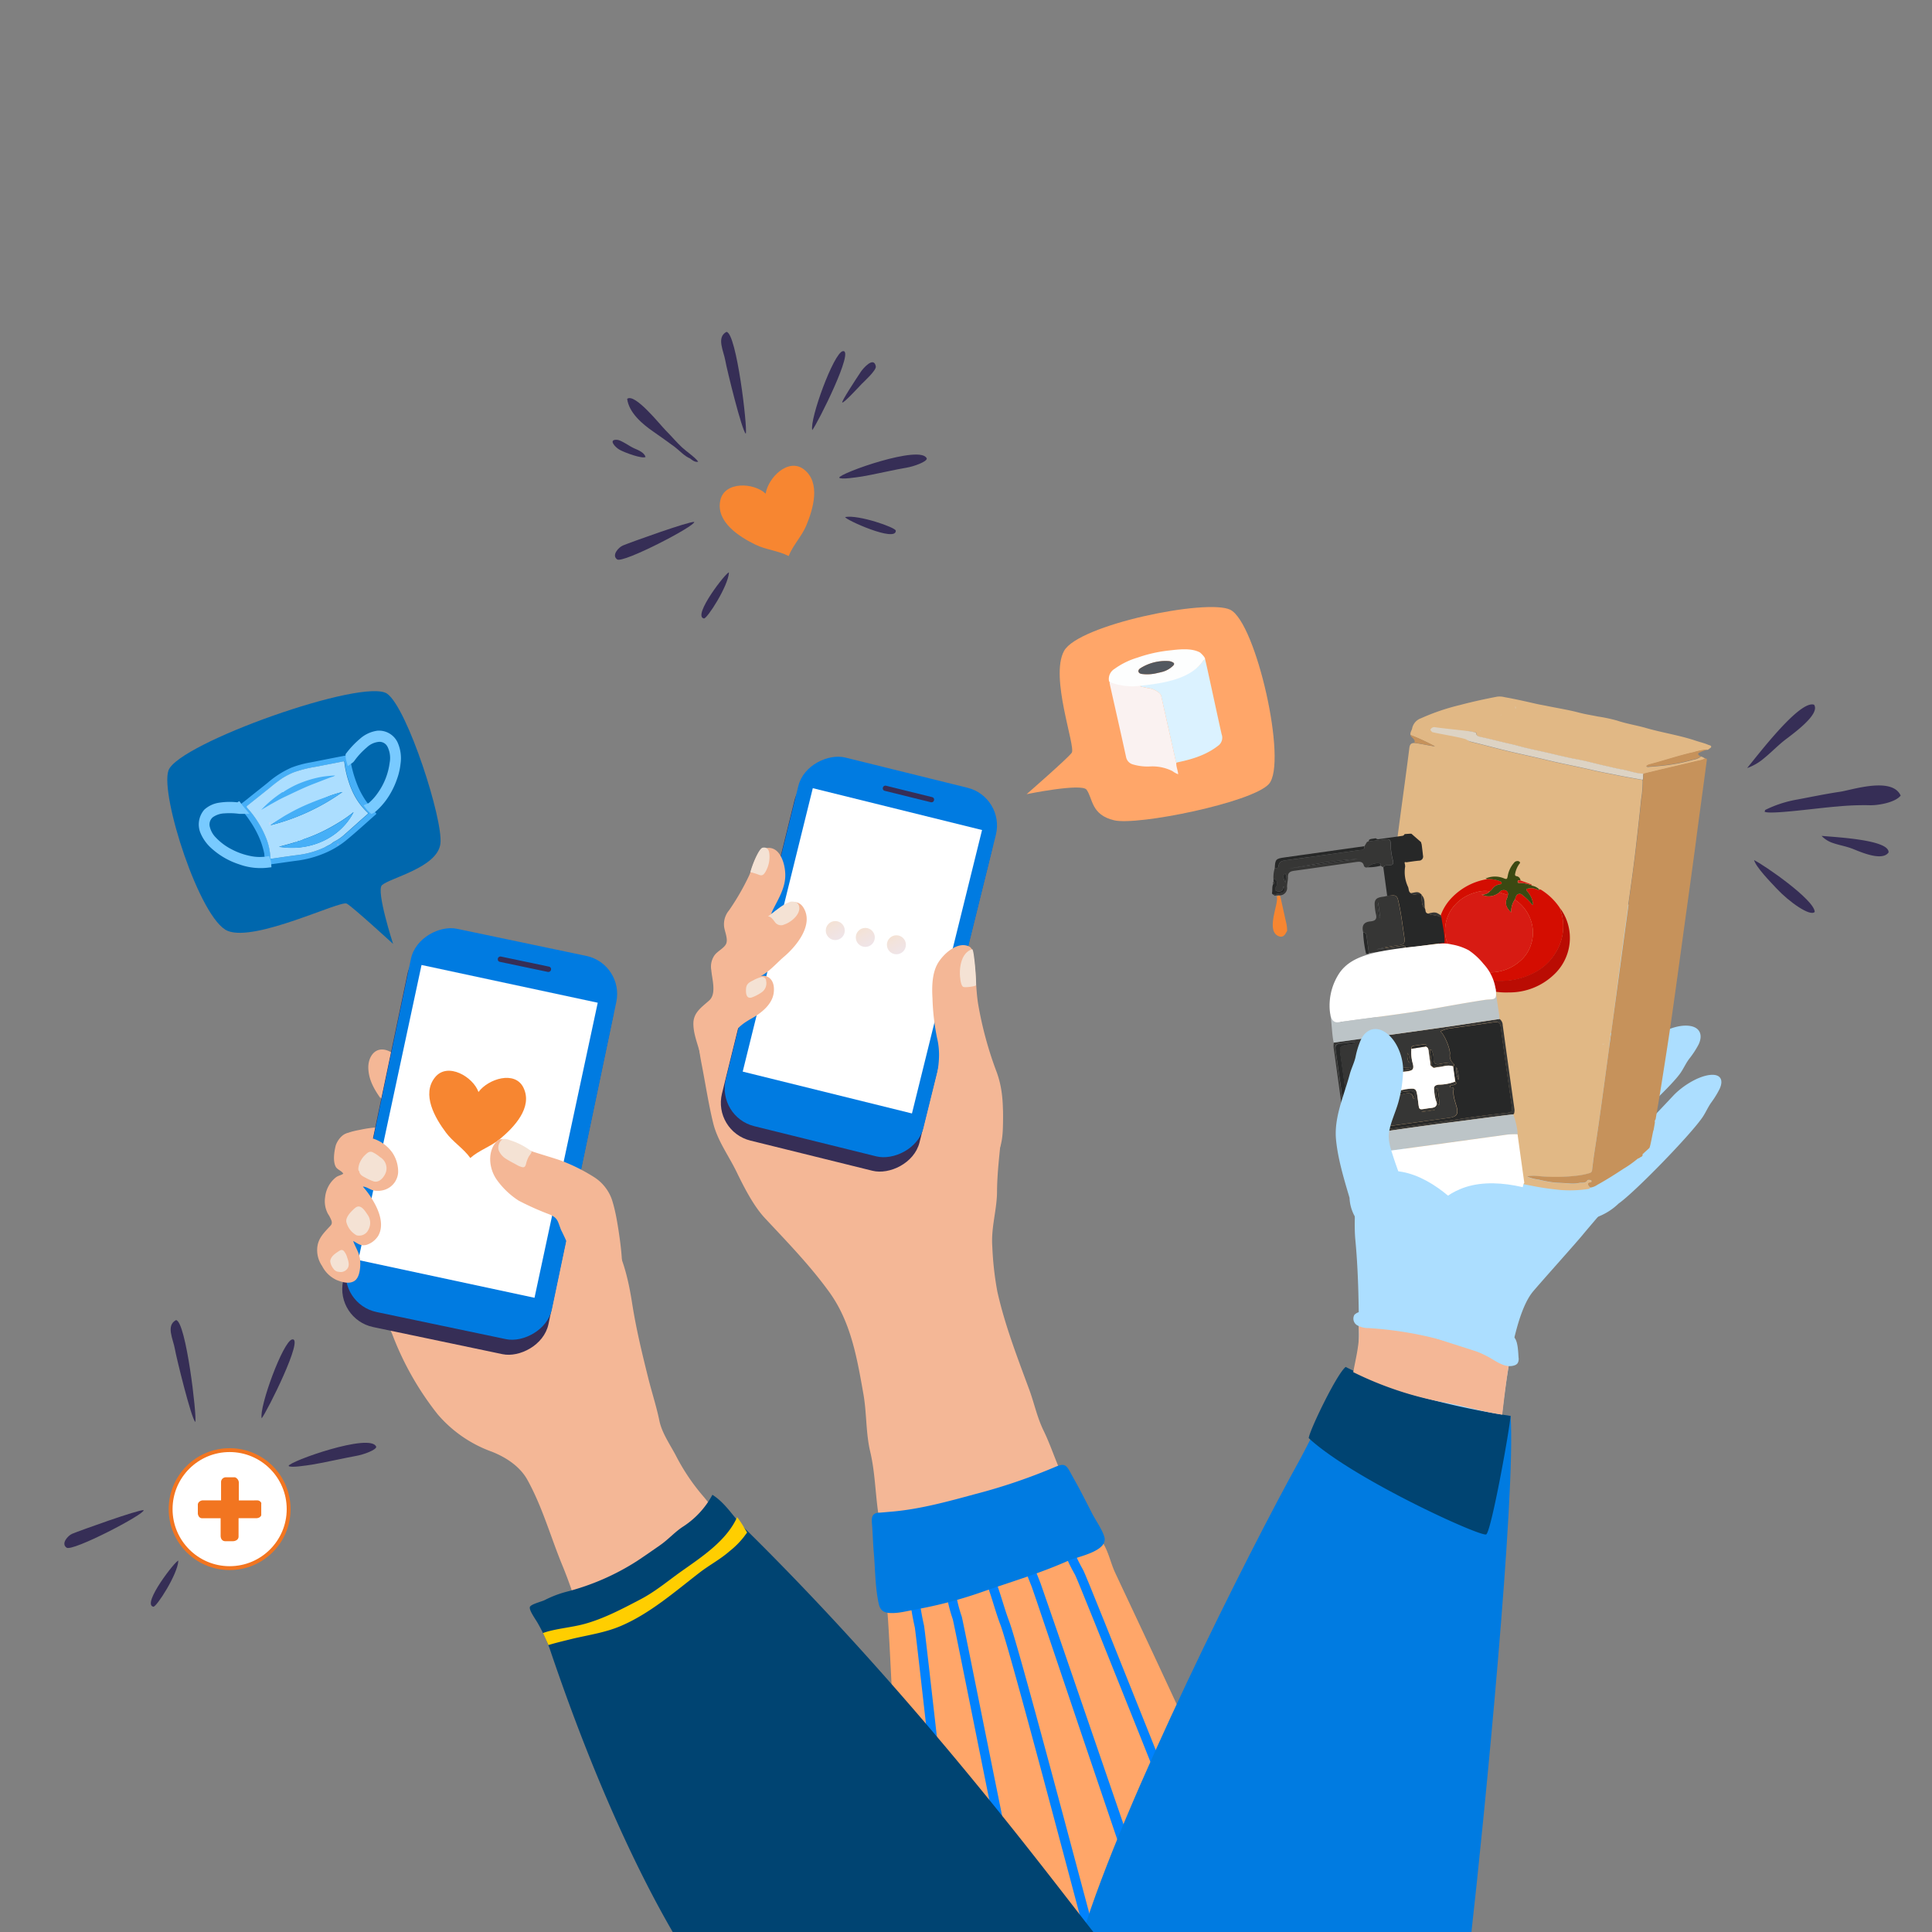 <svg id="Layer_1" data-name="Layer 1" xmlns="http://www.w3.org/2000/svg" xmlns:xlink="http://www.w3.org/1999/xlink" viewBox="0 0 500 500"><rect x="0" y="0" width="500" height="500" fill="#808080" stroke="none"/><defs><clipPath id="clip-path"><rect id="SVGID" x="10.52" y="18.98" width="481.71" height="481.71" fill="none"/></clipPath><linearGradient id="_ÂÁ_Ï_ÌÌ_È_ËÂÌÚ_62" x1="214.94" y1="238.7" x2="217.4" y2="242.96" gradientUnits="userSpaceOnUse"><stop offset="0" stop-color="#f4e2d4"/><stop offset="0.38" stop-color="#f2e3dd"/><stop offset="1" stop-color="#efe4e8"/></linearGradient><linearGradient id="_ÂÁ_Ï_ÌÌ_È_ËÂÌÚ_62-2" x1="222.72" y1="240.48" x2="225.17" y2="244.73" xlink:href="#_ÂÁ_Ï_ÌÌ_È_ËÂÌÚ_62"/><linearGradient id="_ÂÁ_Ï_ÌÌ_È_ËÂÌÚ_62-3" x1="230.76" y1="242.39" x2="233.22" y2="246.64" xlink:href="#_ÂÁ_Ï_ÌÌ_È_ËÂÌÚ_62"/></defs><g clip-path="url(#clip-path)"><path d="M182.16,262.44c-2.47,4.18-1.15,9.92-.3,14.42s1.63,9.43,2.72,13.83c1.13,4.58,4,8.37,6.07,12.65,1.87,3.85,4.36,8.76,7.31,11.91,5.71,6.12,11.67,12.24,16.65,19.13,5.61,7.76,7.18,17,8.84,26.4.87,4.94.61,10.1,1.76,14.91,1.19,5,1.3,10.15,2,15.36.74,5.45,2.44,10.55,2.94,16.26.17,2-.11,7.67,1.59,8.83,1.42,1,6.92-.37,8.59-.51,5-.43,10.49-.3,15.23-1.93a114.5,114.5,0,0,0,12.28-5.42c4.06-1.95,7.85-3.21,11.79-5.54,2.95-1.74,5.27-1.48,3.62-5-2.67-5.62-6.2-11.17-8.81-17-1.51-3.42-2.67-7-4.33-10.43-1.76-3.6-2.4-7.06-3.77-10.76-3.09-8.37-6.25-16.52-8.22-25.25a81.64,81.64,0,0,1-1.31-11.63c-.37-5,1.19-9.46,1.22-14.27s.65-9.69,1.11-14.6c.27-2.82.91-6.74-.5-9.41-2.43-4.61-7.61-8.29-11.41-11.76-10.73-9.8-23.8-13.89-38.23-13.16-6.47.32-12.94,1.17-19.41,1.44A14.71,14.71,0,0,0,182.16,262.44Z" fill="#f4b796"/><rect x="172.66" y="225.06" width="98.27" height="52.66" rx="10.05" transform="translate(-75.49 406.35) rotate(-76.11)" fill="#362e56"/><rect x="173.65" y="221.33" width="98.27" height="52.66" rx="10.05" transform="translate(-71.11 404.48) rotate(-76.11)" fill="#007be1"/><rect x="200.62" y="208.29" width="45.12" height="75.56" transform="translate(65.6 -46.38) rotate(13.89)" fill="#fff"/><rect x="234.42" y="198.67" width="1.36" height="13.63" rx="0.62" transform="translate(-20.81 384.38) rotate(-76.11)" fill="#362e56"/><path d="M257.83,277.17A95.28,95.28,0,0,1,253.17,260c-.73-4.28-.46-8.82-1.39-13-.14-.64,0-1.82-1.38-2.21-2.88-1-6.35,2.19-7.72,4.56-1.49,2.58-1.53,6.18-1.35,9.08a59.1,59.1,0,0,0,1.17,10.16c.86,3.58.53,6.51-.07,10.06-.83,4.78-2.17,10.41-.84,15.27,1.68,6.13,9.77,11.73,15.09,6.64,2.59-2.47,2.85-6.47,2.89-9.75C259.62,286,259.58,281.79,257.83,277.17Z" fill="#f4b796"/><path d="M183.7,280.36c-.21-2.63-1.89-5.05-2.49-7.58s-1.81-5.22-1.76-8,2.16-4.13,4.09-5.86.76-5.39.54-7.85a5.17,5.17,0,0,1,.85-3.87c.84-1.14,2.67-1.9,3.06-3.13s-.43-3-.59-4.23a5.61,5.61,0,0,1,1.28-4.25,63,63,0,0,0,5.19-9c1-2.26,1.78-6.9,4.77-7.15,3.39-.28,4.62,4.42,4.59,7.1,0,3.13-1.65,5.87-3,8.52a13.6,13.6,0,0,0-.69,1.57c2-1.48,6.25-5.14,8.37-1.77,2.8,4.44-1.84,10.06-5,12.73-1.79,1.52-4,4.09-6.16,5.09A2.47,2.47,0,0,1,199,253c1.47,1.05,1.35,3.12,1.23,4-.42,3-3.24,5.19-5.7,6.57-3.17,1.78-4.9,3.38-5.87,7s-1.78,7.69-4.57,10.27C183.94,280.37,183.88,279.91,183.7,280.36Z" fill="#f4b796"/><path d="M199.11,221c-.09-1-.5-1.88-1.82-1.6-1.11.47-2.88,5.24-3.08,6.31a15.93,15.93,0,0,1,2,.61c.92.4,1.32.23,1.86-.64A7.63,7.63,0,0,0,199.11,221Z" fill="#f4e2d4"/><path d="M204.59,233.35a11.58,11.58,0,0,0-3.19,1.82c-.9.64-1.74,1.39-2.65,2,.83,0,1.31.86,1.8,1.45a1.91,1.91,0,0,0,2.44.63c1.69-.55,4-2.44,3.87-4.35C206.74,233.35,205.42,233.28,204.59,233.35Z" fill="#f4e2d4"/><path d="M194.91,253.73c-1.09.52-1.76.94-1.84,2.18-.06,1,0,2.69,1.49,2.23a11,11,0,0,0,2.71-1.44,2.85,2.85,0,0,0,1-2.85,1,1,0,0,0-1.16-1A8,8,0,0,0,194.91,253.73Z" fill="#f4e2d4"/><path d="M251.58,245.67c-3,.92-3.49,5.27-3,8.11.09.46.25,1.37.69,1.62s3.3-.13,3.33-.43C252.73,254.15,252.11,245.42,251.58,245.67Z" fill="#f4e2d4"/><path d="M228.06,413.32l1.4,2c.86,4.41,2.91,65.85,5.42,85.35h96c-12.62-31.45-41.48-91.75-42.54-94.24s-1.64-5.45-3.38-7.84c-1.12-1.54-1.83-1.18-3.47-.3a52.41,52.41,0,0,1-11.8,4.42c-2.3.6-4.65.75-7,1.28-2.65.62-5.25,1.51-7.9,2.18-5.88,1.49-11.75,3.14-17.71,4.33-3.45.68-6.21,1.1-9.32,2.68C227.7,413.47,227.9,413.26,228.06,413.32Z" fill="#ffa669"/><path d="M236.75,421.15c.29,1.39,6.88,61,9.13,79.54h2.49c-2.28-18.59-8.94-78.62-9.23-80a71,71,0,0,1-1.33-7.89l0-.2-2.43.21,0,.21A72.34,72.34,0,0,0,236.75,421.15Z" fill="#0082fe"/><path d="M263.18,500.69h2.54c-4.14-19.05-16.42-81-16.81-82.3A35.9,35.9,0,0,1,247,409l-2.44,0a37.75,37.75,0,0,0,2,10C247,420.42,259.1,481.76,263.18,500.69Z" fill="#0082fe"/><path d="M257.18,415.34c.53,1.69,1.07,3.44,1.72,5.13,2.37,6.27,17.14,62.44,21.9,80.22h2.59c-4.82-17.91-19.82-74.76-22.21-81.08-.62-1.63-1.15-3.34-1.67-5-.4-1.28-.81-2.6-1.26-3.9a9.78,9.78,0,0,1-.75-4.93l-.66-.14-1.84.5a13.35,13.35,0,0,0,.95,5.38C256.39,412.78,256.79,414.08,257.18,415.34Z" fill="#0082fe"/><path d="M265.89,407.83c.38.94.75,1.88,1.12,2.82.7,1.78,24.31,72.39,30.62,90h2.95c-6.92-20-30.64-89.25-31.3-90.94-.38-.94-.75-1.88-1.12-2.82-.28-.7-.6-1.38-.91-2s-.49-1-.71-1.56c-.82.13-1.65.26-2.47.41.3.76.64,1.49,1,2.2S265.64,407.21,265.89,407.83Z" fill="#0082fe"/><path d="M277.46,406.18l.79,1.44c1.07,2,29.52,73.63,37.33,93.07h2.61c-7.06-17.52-36.69-92.19-37.8-94.24l-.78-1.43c-.41-.76-.8-1.58-1.2-2.45s-.72-1.54-1.11-2.3c-.77.31-1.54.59-2.31.86.42.8.82,1.64,1.21,2.47S277,405.36,277.46,406.18Z" fill="#0082fe"/><path d="M285.77,397.63c-.63-2-2.27-4.22-3.25-6.18s-2-3.87-3-5.82c-.82-1.55-1.66-3-2.49-4.53-1.1-2-1.56-2.49-3.94-1.46a148.44,148.44,0,0,1-20.86,7.07c-6.71,1.83-13.79,3.76-20.7,4.43-.8.08-3.79.33-3.79.33-2.56,0-2.14,1.78-2,3.84s.2,4.23.39,6.39c.35,4,.35,8.17,1.05,12.15.35,2,.62,3.39,2.91,3.58s4.74-.52,6.88-.9a111.46,111.46,0,0,0,17.09-4.5c7.6-2.66,15.1-4.85,22.46-8.14C278.91,402.83,287,401.46,285.77,397.63Z" fill="#007be1"/><path d="M265.69,205.53s10.81-9.43,11.68-10.72c1.08-1.58-5.72-19.54-2-26.34s36.94-13.58,43-10.68c6.7,3.23,14.94,39.73,10,45.13-4.38,4.8-33.94,10.79-40,9.38s-5.52-5.7-7.18-7.94C279.84,202.63,265.69,205.53,265.69,205.53Z" fill="#ffa669"/><path d="M420,306.37a5.82,5.82,0,0,1-4.06-7.15c1.09-3.26,2.35-6.46,3.74-9.6A56,56,0,0,1,428.94,275a36.58,36.58,0,0,1,4.08-3.89,3.89,3.89,0,0,0-.35-1.45c-1-2.2-2.41-3.32-2.86-5.21-.26-1.07.3-2.33.22-3.42a12.94,12.94,0,0,0-1-4.7c-.88-2.2-1.82-3.94-4-4.31s-2.55,1-2.81-1c-.29-2.24,1.69-13.45.54-15.43-2.7-4.67-7.83-.54-9.26,3-2.62,6.56-4.44,14-6.24,20.94-3.38,13-13.09,22.43-23.92,29.81-1.88,1.29-7,5.17-9.28,2.94-1.55-1.51-1.12-5.09-1-7,.35-4.89,1.9-12.07.45-16.53-3.65,1.67-7.18,2.2-10.66,4.39-3,1.88-5.28,3.77-6.77,6.95-2.68,5.72-5.88,13.08-6.2,19.64-.16,3.27.67,6.32.78,9.55.13,3.83-.26,7.78.11,11.66.77,8.14.87,16.16.93,24.32.05,6.92-1.81,14.09-3.76,20.73-1.43,4.88-4.94,8.21-.53,12.16,4.26,3.83,10.67,5.57,16.14,7.08a96,96,0,0,0,14.89,3.08c1.8.18,4.94,1,6.42-.06s1.83-4.21,2.08-5.8c1.27-8.3,2.79-39.63,9.74-48.13,2-2.4,10.85-12.25,12.79-14.59,3.71-4.47,7.58-8.81,11.35-13.22A8.17,8.17,0,0,1,420,306.37Z" fill="#acdeff"/><path d="M344.79,365.29h.43l.43-.4C345.28,365,345.14,365.26,344.79,365.29Z" fill="#362e56"/><path d="M344.79,365.29h0Z" fill="#362e56"/><path d="M380.73,500.69c3.37-29.63,11.65-114.15,10.2-134.25-1.74-.32-17.63-.53-23.45-2.32-8.07-2.49-13.34-4.56-19.51-9.07,0,0-9.94,19.77-11.56,22.68-13.48,24.28-45.8,88.72-56.32,123Z" fill="#007be1"/><path d="M385.48,373.1c-.68-1.63-4.53-2.54-5.83-1.88a5.28,5.28,0,0,0-2.58,4.61c.08,3.41,4.92,5.71,7.44,3.1C385.91,377.49,386.64,375.85,385.48,373.1Z" fill="#0082fe"/><path d="M382.7,375.3a8.69,8.69,0,0,0-1.49-2,.81.81,0,0,0-1,.42c0,.28.42.48.57.72A19.35,19.35,0,0,1,382,376.6c.13.25,0,.67.32.83a.52.52,0,0,0,.78-.29A3.2,3.2,0,0,0,382.7,375.3Z" fill="#362e56"/><path d="M390.93,366.44a205.62,205.62,0,0,1-27.48-6.15c-2.7-1-12.91-5.27-15.18-6.53-2.3,1.72-9.44,16.58-9.57,18.42,11.15,10.41,44.25,25.52,45.91,24.93C385.87,396.66,390.67,370.15,390.93,366.44Z" fill="#004472"/><path d="M188.57,397.15a50.93,50.93,0,0,0-6.72-10.09,53.65,53.65,0,0,1-6.94-10.37c-1.5-2.84-3.62-5.87-4.26-9-.74-3.61-1.94-7.29-2.85-10.91-1.63-6.52-3.18-12.9-4.24-19.71-.95-6-2.42-12.52-6-17.86-1.68-2.48-3.07-5.14-4.72-7.59s-2.82-5.33-4.36-7.8c-.09-1-.13-.61-.23-.19-3.3-.3-6.38,1.23-9.39,2.42-9.48,3.73-17.71,10.07-26.07,15.71-4.68,3.16-10.92,7.66-13.63,12.69a7.07,7.07,0,0,0-.27,5.68c.64,1.84,1.9,3.35,2.67,5.28A77.33,77.33,0,0,0,113.25,366a33.25,33.25,0,0,0,14.07,9.71c3.58,1.42,7.19,3.74,9.14,7.22,3.89,7,6,14.69,9,22,1.31,3.16,2.45,6.4,3.51,9.58.49,1.48.37,4.15,1.42,5.31,1.34,1.47,3.36.51,5,0a37.64,37.64,0,0,0,7.17-3.61c3.91-2.17,8.38-3.51,12.38-5.64C179.27,408.33,191.7,403.29,188.57,397.15Z" fill="#f4b796"/><path d="M142.24,426.62c13.74,40.72,26.49,64.2,32.26,74.07h109c-12.69-16.07-46.16-61.29-91-105.39-2.65-2.62-4.67-6.27-8.13-8.45a22.41,22.41,0,0,1-7.49,8.17c-2.16,1.37-3.85,3.34-6,4.84s-4,2.79-6,4.12a62.81,62.81,0,0,1-18.41,8,27.87,27.87,0,0,0-5.48,2.11c-.77.4-3.39,1-3.82,1.72s1.43,3.25,2,4.26A44.9,44.9,0,0,1,142.24,426.62Z" fill="#004472"/><path d="M107,278.53a19.6,19.6,0,0,0-3.2-3.49c-.93-1-1.86-2.39-3.11-3-3.51-1.57-5.47,1.44-5.37,4.41s1.45,5.37,3.19,7.83c0-.12,0-.23,0-.41,1.78,4.65,5.25,4.52,8.25,2.6C110,284.4,108.7,281.41,107,278.53Z" fill="#f4b796"/><path d="M98.48,284.33a.41.41,0,0,0,.11.17Z" fill="#f4b796"/><path d="M106.89,297.18c-.62-2.56-1.86-4.65-4.5-5.23a19.82,19.82,0,0,0-4.61-.2,30.19,30.19,0,0,0-4.48.62c-1.57.29-4,.8-4.6,1.67.12,3,.83,5,1.15,7.52a34.6,34.6,0,0,1-.12,6.9c-.22,3.29-.37,6.59-.75,9.85-.44,3.7-2,10.22,1.87,12.58,2.9,1.78,5.12,0,7.27-1.94,1.65-1.51,2.43-3.75,3.32-5.77a53.34,53.34,0,0,0,3-8.73c.79-3.2,2.08-6,2.3-9.33C106.93,302.56,107.5,299.7,106.89,297.18Z" fill="#f4b796"/><rect x="73.03" y="270.22" width="101.34" height="54.31" rx="10.05" transform="translate(-192.73 357.41) rotate(-78.16)" fill="#362e56"/><rect x="73.92" y="266.34" width="101.34" height="54.31" rx="10.05" transform="translate(-188.22 355.19) rotate(-78.16)" fill="#007be1"/><rect x="101.67" y="252.87" width="46.53" height="77.92" transform="matrix(0.98, 0.21, -0.21, 0.98, 62.56, -19.43)" fill="#fff"/><rect x="135.03" y="242.54" width="1.4" height="14.06" rx="0.65" transform="translate(-136.39 331.18) rotate(-78.16)" fill="#362e56"/><path d="M101.54,298.3a9.69,9.69,0,0,0-5.11-3.67,40.13,40.13,0,0,0-5.89-1.36c-1.73-.3-3.38,2-3.7,3.37-.38,1.6-.68,3.8,0,5.23.44.88,1.54,1.07,2,1.87-.57.44-1.25.47-1.86.92a7.39,7.39,0,0,0-1.41,1.44,7.72,7.72,0,0,0-1.44,3.81,6.87,6.87,0,0,0,.76,4.26,8.91,8.91,0,0,1,.92,1.79c.21.91-.13,1.08-.78,1.78-1.37,1.48-2.6,2.79-2.89,4.85a7.26,7.26,0,0,0,1.23,5.07,7.94,7.94,0,0,0,3.75,3.61c1.43.56,3.28,1.13,4.64.21s1.54-3.48,1.46-5.05c-.1-2.11-1.15-3.39-1.82-5.26,1.24.63,1.88,1.39,3.45,1a5.59,5.59,0,0,0,3-2.29c1.67-2.82.28-6.45-1.22-9a22.06,22.06,0,0,0-2.73-3.79c.92,0,1.86.79,2.78,1a5.75,5.75,0,0,0,3-.22,5.07,5.07,0,0,0,3.36-4.48A8.85,8.85,0,0,0,101.54,298.3Z" fill="#f4b796"/><path d="M160.48,420.88c7.59-3.18,14.11-8.9,20.57-13.89,2.52-1.95,5.34-3.41,7.77-5.55a21.86,21.86,0,0,0,3.8-3.83c.22-.32.47-.64.73-1-.28-.45-.55-.9-.82-1.35a23.07,23.07,0,0,0-1.76-2.62c-2.75,6.07-8.92,10.13-14.4,14-3.58,2.54-6.76,5.26-10.67,7.3-4.61,2.41-9.48,5-14.53,6.36-3.18.85-6.51,1.1-9.66,2l-1,.32q.72,1.55,1.41,3.12c2.13-.65,4.3-1.14,6.45-1.68C152.42,423.12,156.62,422.5,160.48,420.88Z" fill="#ffce00"/><path d="M98.37,299.47a9.71,9.71,0,0,0-2-1.31c-.79-.28-1.26.18-1.81.68a6.15,6.15,0,0,0-1.45,2.06c-.2.4-.64,2-.15,2.19.12,1,1,1.37,1.58,1.67a11.37,11.37,0,0,0,2.23,1c1.53.4,2.82-1.34,3.17-2.62A3.35,3.35,0,0,0,98.37,299.47Z" fill="#f4e2d4"/><path d="M91.94,312.59c-.93.76-2.71,2.51-2.26,3.83a5.44,5.44,0,0,0,2.59,3.27,2.63,2.63,0,0,0,3.09-1.47,3.65,3.65,0,0,0-.27-3.91C94.38,313.25,93.3,311.49,91.94,312.59Z" fill="#f4e2d4"/><path d="M89,323.78c-.5-.51-.92-.24-1.44.1-.92.61-2,1.35-2.1,2.55a3.81,3.81,0,0,0,.86,1.95,1.74,1.74,0,0,0,1.37.77,2.16,2.16,0,0,0,2.33-1c.5-.85.08-2-.22-2.87A4.31,4.31,0,0,0,89,323.78Z" fill="#f4e2d4"/></g><path d="M311.88,170.62c.24.75,3.17,14.53,4.27,19.38a2.56,2.56,0,0,1-.68,2.82c-3.05,2.46-6.66,3.61-10.4,4.4l-.66.16c-.07-.26-.15-.52-.21-.78q-1.81-8.1-3.63-16.19a1.67,1.67,0,0,0-.59-1.1,5.8,5.8,0,0,0-2.52-1.18c-.66-.08-1.31-.28-2-.38-.45-.07-.4-.24-.2-.52l.28,0c.07.12.14.21.28,0l.4-.06a.15.15,0,0,0,.17.05l1.28-.26a2.52,2.52,0,0,0,1.73-.38l3.56-.81c.29.12.55.15.63-.22l.23-.12a.82.82,0,0,0,1.06-.37c.6,0,1-.48,1.51-.63a8.38,8.38,0,0,0,5-3.49A1.91,1.91,0,0,1,311.88,170.62Z" fill="#dbf2ff"/><path d="M295.28,177.23c-.2.28-.24.46.2.52.67.1,1.32.3,2,.38a5.8,5.8,0,0,1,2.52,1.18,1.67,1.67,0,0,1,.59,1.1q1.8,8.1,3.63,16.19c.06.26.14.52.21.78-.09,1,.41,1.92.48,3a6.07,6.07,0,0,1-1.5-.83,11.56,11.56,0,0,0-5.6-1.2,13.3,13.3,0,0,1-4.65-.53,2.45,2.45,0,0,1-1.74-1.93c-1.34-6.17-2.75-12.33-4.13-18.49-.06-.26-.09-.53-.14-.79.45-.15,1.63-1.07,1.9-1,1.12.09,1.6.94,2.71,1s1.94,1,3.09.65A.45.45,0,0,1,295.28,177.23Z" fill="#faf2f1"/><path d="M295.31,177.45a16.11,16.11,0,0,1-8-.88.56.56,0,0,1-.24-.16.48.48,0,0,1-.07-.2,3.05,3.05,0,0,1,1.43-3.1,19.86,19.86,0,0,1,5.93-2.91,36.66,36.66,0,0,1,8.14-1.85c2.45-.27,5.7-.73,8,.48.24.13,1.78,1.6,1.27,1.91-.12.06-.27.1-.34.2-3.13,4.72-10.08,5.81-15.26,6.42Zm4.32-3.3c.27-.06.54-.1.79-.18a6.3,6.3,0,0,0,3.24-1.75c.35-.41.18-.65-.15-.82a2.6,2.6,0,0,0-1.08-.32,12.2,12.2,0,0,0-7.26,1.83c-.32.21-.67.5-.52.94s.51.52.91.58A10.74,10.74,0,0,0,299.63,174.15Z" fill="#fdfefe"/><path d="M299.63,174.15a10.74,10.74,0,0,1-4.07.28c-.4-.06-.78-.19-.91-.58s.2-.73.52-.94a12.2,12.2,0,0,1,7.26-1.83,2.6,2.6,0,0,1,1.08.32c.33.17.5.41.15.82a6.3,6.3,0,0,1-3.24,1.75C300.17,174.05,299.9,174.09,299.63,174.15Z" fill="#53585f"/><path d="M101.73,244.28s-10.58-9.71-12-10.43c-1.69-.89-23.64,10-30.81,7.06S41.38,205.7,43.6,199.39c2.47-7,50.71-24.13,56.62-19.84,5.25,3.81,14.48,32.53,13.76,38.76s-13.08,8.87-15.13,10.77C97.28,230.53,101.73,244.28,101.73,244.28Z" fill="#0067ad"/><path d="M208,121.44c-4-3-9.18,2.12-9.85,6.32-3-2.87-10.68-3.29-11.74,1.76-1.17,5.56,4.89,9.37,9.1,11.44,2.66,1.31,6,1.57,8.59,2.95,1.09-2.77,3.4-5.14,4.55-7.87C210.45,131.71,212.51,124.86,208,121.44Z" fill="#f78631"/><path d="M169,111.65c1.9,1.29,3.74,2.66,5.6,4,1.18.89,2.58,2.45,4,3,0,0,1.29,1.19,2.09.81-1.1-1.39-2.87-2.46-4.21-3.7s-2.82-3-4.23-4.41-7.94-9.68-9.94-8.13C162.77,106.79,166.2,109.72,169,111.65Z" fill="#362e56"/><path d="M179.67,135.07c-1.45-.13-16.45,5.26-18.48,6.11-1.1.46-3,2.54-1.46,3.6S180,136.11,179.67,135.07Z" fill="#362e56"/><path d="M188,85.89c-2.67,1.44-.69,5-.27,7.52.31,1.89,4.27,18.12,5.28,18.83C193.51,110.9,190.63,86.06,188,85.89Z" fill="#362e56"/><path d="M218.11,90.88c-2.36.47-8.6,17.57-7.9,20.43C211.59,109.59,221.3,90.26,218.11,90.88Z" fill="#362e56"/><path d="M218,104.18c.61-.08,3.69-3.43,5-4.81.7-.71,3.85-3.56,3.66-4.56-.52-2.73-3.32.58-3.86,1.38C221.42,98.27,217.58,104.1,218,104.18Z" fill="#362e56"/><path d="M217.19,123.62c.41.56,4.57-.11,6-.32,1.94-.29,9.55-2,11.35-2.25,2.14-.36,5.34-1.59,5.31-2.37C238.48,114.91,217.15,122.51,217.19,123.62Z" fill="#362e56"/><path d="M218.74,133.81c-.23.58,13.26,6.7,13.09,3.51C231.73,136.49,222.16,133.15,218.74,133.81Z" fill="#362e56"/><path d="M188.65,148.16c-.51-.36-9.61,11.32-6.47,11.9C183,160.16,188.49,151.64,188.65,148.16Z" fill="#362e56"/><path d="M160.34,116.39c1.45.81,5.91,2.4,6.73,1.88-.34-1.15-1.83-1.77-2.9-2.22s-3.43-2.15-4.39-2.22C157.23,113.62,159.22,115.77,160.34,116.39Z" fill="#362e56"/><path d="M135.48,281.51c-2.18-4.54-9.12-2.32-11.65,1.1-1.38-3.94-8-7.82-11.23-3.82-3.59,4.41,0,10.57,2.83,14.34,1.77,2.39,4.58,4.14,6.29,6.56,2.22-2,5.37-3,7.64-4.9C133,291.77,137.94,286.64,135.48,281.51Z" fill="#f78631"/><path d="M37.18,390.82c-1.45-.12-16.45,5.27-18.49,6.12-1.09.45-3,2.54-1.45,3.6S37.52,391.86,37.18,390.82Z" fill="#362e56"/><path d="M45.54,341.64c-2.68,1.45-.69,5-.27,7.53.3,1.88,4.27,18.12,5.28,18.83C51,366.65,48.14,341.81,45.54,341.64Z" fill="#362e56"/><path d="M75.61,346.64c-2.36.46-8.6,17.57-7.89,20.42C69.1,365.34,78.8,346,75.61,346.64Z" fill="#362e56"/><path d="M74.7,379.38c.41.56,4.57-.12,6-.33,2-.29,9.56-1.94,11.35-2.24,2.15-.36,5.35-1.6,5.32-2.38C96,370.67,74.66,378.27,74.7,379.38Z" fill="#362e56"/><path d="M46.15,403.92c-.5-.36-9.6,11.32-6.46,11.9C40.51,415.91,46,407.4,46.15,403.92Z" fill="#362e56"/><path d="M96.31,209.4a4.32,4.32,0,0,0,.89.92c.24.21.22.32,0,.51-2.62,2.31-5.19,4.68-7.9,6.88A22.72,22.72,0,0,1,83.53,221a26.79,26.79,0,0,1-6.84,1.76c-2.52.34-5,.71-7.56,1.06-.46.06-.45.06-.48-.42s-.07-.78-.1-1.17a3.08,3.08,0,0,0-.14-.84c0-.12,0-.25,0-.37A20.53,20.53,0,0,0,67,216.59a25.87,25.87,0,0,0-2.34-4.17,23.09,23.09,0,0,0-2.19-2.84l-.76-.92c.72-.67,1.51-1.24,2.27-1.85,1.79-1.46,3.62-2.87,5.41-4.33a24.27,24.27,0,0,1,6-3.81,25.65,25.65,0,0,1,4.87-1.34c2-.38,4-.79,6-1.18l4-.78c.13,0,.27-.06.31.14a4.2,4.2,0,0,0,.15,1.12c0,.11,0,.23,0,.34a31.27,31.27,0,0,0,1.6,5.75,21.38,21.38,0,0,0,3.47,6A4.1,4.1,0,0,0,96.31,209.4Zm-12.26,9.88c.45-.24,1-.47,1.5-.76s.72-.58,1.12-.77a11.57,11.57,0,0,0,2.6-1.82c2-1.73,3.93-3.49,5.9-5.23.2-.18.18-.26,0-.42a16.88,16.88,0,0,1-3.52-4.7,21.05,21.05,0,0,1-1.32-3.23,25.3,25.3,0,0,1-1.13-5c0-.26-.07-.35-.38-.29-2.24.46-4.5.87-6.75,1.33a32.21,32.21,0,0,0-6,1.49,19.08,19.08,0,0,0-3,1.56,38.86,38.86,0,0,0-3.16,2.42L64,208.53c-.24.19-.26.31,0,.55a25.83,25.83,0,0,1,5,8.07,15.44,15.44,0,0,1,1,4.79c0,.28.09.33.36.29,2.24-.33,4.48-.66,6.72-.95A23.07,23.07,0,0,0,84.05,219.28Z" fill="#46aff7"/><path d="M90.59,196.63a4.2,4.2,0,0,1-.15-1.12A22.22,22.22,0,0,1,93.76,192a7.56,7.56,0,0,1,4-1.9,4.31,4.31,0,0,1,4.24,2.49,9,9,0,0,1,.66,5,15.68,15.68,0,0,1-.85,3.67,19.87,19.87,0,0,1-2.69,5.22,17.4,17.4,0,0,1-2.52,2.76,1.23,1.23,0,0,1-.33.23,4.1,4.1,0,0,1-.61-.64,2,2,0,0,0,.44-.26,14.89,14.89,0,0,0,2.6-2.94,18.24,18.24,0,0,0,3.13-8.07,7.55,7.55,0,0,0-.6-4.65,3.33,3.33,0,0,0-3.06-1.93,6.19,6.19,0,0,0-3.91,1.71,20.31,20.31,0,0,0-3.36,3.63A1.27,1.27,0,0,1,90.59,196.63Z" fill="#78caff" stroke="#78caff" stroke-miterlimit="10" stroke-width="2"/><path d="M84.05,219.28a23.07,23.07,0,0,1-7,2c-2.24.29-4.48.62-6.72.95-.27,0-.35,0-.36-.29a15.44,15.44,0,0,0-1-4.79,25.83,25.83,0,0,0-5-8.07c-.22-.24-.2-.36,0-.55l5.87-4.67A38.86,38.86,0,0,1,73,201.44a19.08,19.08,0,0,1,3-1.56,32.21,32.21,0,0,1,6-1.49c2.25-.46,4.51-.87,6.75-1.33.31-.06.35,0,.38.29a25.3,25.3,0,0,0,1.13,5,21.05,21.05,0,0,0,1.32,3.23,16.88,16.88,0,0,0,3.52,4.7c.18.16.2.24,0,.42-2,1.74-3.92,3.5-5.9,5.23a11.57,11.57,0,0,1-2.6,1.82c-.4.19-.72.54-1.12.77S84.5,219,84.05,219.28Zm-7.2-1.14c-.09-.32-.29-.23-.5-.17-.61.19-1.23.37-1.85.54l-2.28.62c7.71,1.28,15.65-2,19.27-8.9-.06,0-.11,0-.14.06a33.69,33.69,0,0,1-4.11,2.83c-1.08.66-2.19,1.27-3.32,1.84a40.8,40.8,0,0,1-5.33,2.23,5.91,5.91,0,0,1-1.33.51.24.24,0,0,0-.3.14C76.92,217.93,77,218.05,76.85,218.14ZM70,213.57A55.56,55.56,0,0,0,88.6,205c-.09,0-.12,0-.14,0-.92.23-1.82.52-2.72.82C84.66,206.18,73.59,211,70,213.57Zm7.51,4.29c-.07.13-.18.26-.1.45s.14.2.26.12a.39.39,0,0,0,.13-.43C77.77,217.88,77.67,217.82,77.51,217.86Z" fill="#acdeff"/><path d="M87.6,218.4c-.06-.08-.13-.05-.19,0s-.15.1-.09.2a.14.14,0,0,0,.18.08A.22.22,0,0,0,87.6,218.4Z" fill="#b7c8f3"/><path d="M78.34,217.32s.16-.09.25-.13A40.8,40.8,0,0,0,83.92,215c1.13-.57,2.24-1.18,3.32-1.84a33.69,33.69,0,0,0,4.11-2.83s.08,0,.14-.06c-3.62,6.88-11.56,10.18-19.27,8.9l2.28-.62c.62-.17,1.24-.35,1.85-.54" fill="#46aff7"/><path d="M81.63,207.31c1.35-.53,2.73-1,4.11-1.5.9-.3,1.8-.59,2.72-.82,0,0,.05,0,.14,0A55.56,55.56,0,0,1,70,213.57a2,2,0,0,0,.48-.35l.59-.4c.37-.25.75-.51,1.13-.75.76-.49,1.54-1,2.32-1.41a47,47,0,0,1,4.87-2.43C80.13,207.91,80.88,207.61,81.63,207.31Z" fill="#46aff7"/><path d="M73.24,205c.09,0,.21,0,.24-.17l.26-.14a26.62,26.62,0,0,1,3-1.63,28.88,28.88,0,0,1,6-1.92,27.62,27.62,0,0,1,4-.44,2.32,2.32,0,0,1-.93.39c-1.47.53-2.91,1.11-4.37,1.67-2.66,1-5.22,2.28-7.79,3.49-1.2.56-2.36,1.23-3.52,1.87-.85.48-1.67,1-2.52,1.47A29.47,29.47,0,0,1,73.11,205Z" fill="#46aff7"/><path d="M69.92,213c0-.07-.08-.14-.17-.07a.19.19,0,0,0-.08.25c0,.08.1.12.18.08A.19.19,0,0,0,69.92,213Z" fill="#fefefe"/><path d="M87.6,218.4a.22.22,0,0,1-.1.26.14.14,0,0,1-.18-.08c-.06-.1,0-.16.09-.2S87.54,218.32,87.6,218.4Z" fill="#849dda"/><path d="M69.92,213a.19.19,0,0,1-.07.26c-.08,0-.14,0-.18-.08a.19.19,0,0,1,.08-.25C69.84,212.86,69.88,212.93,69.92,213Z" fill="#b7c8f3"/><path d="M69,222.66a3.22,3.22,0,0,1,.19.9,15.23,15.23,0,0,1-7-.83,18.67,18.67,0,0,1-6.94-4.06,10,10,0,0,1-2.36-3.28,4.82,4.82,0,0,1,.7-5.15,6.27,6.27,0,0,1,3.32-1.52,16.78,16.78,0,0,1,4.37-.09c.13,0,.26.06.37,0,.26.35.53.69.79,1h-.38a19.41,19.41,0,0,0-4-.13,6.6,6.6,0,0,0-3.57,1.19,3.45,3.45,0,0,0-1.11,3.73,6.88,6.88,0,0,0,1.8,3.07,16,16,0,0,0,4.5,3.3,18.55,18.55,0,0,0,4.69,1.67A12.58,12.58,0,0,0,69,222.66Z" fill="#78caff" stroke="#78caff" stroke-miterlimit="10" stroke-width="2"/><circle cx="59.43" cy="390.56" r="15.27" fill="#fff" stroke="#f27520" stroke-miterlimit="10"/><g id="VSK2kL.tif"><path d="M62.86,382.23v0h.28Z" fill="#f27520"/><path d="M67.66,389.07a1.13,1.13,0,0,0-1-.77,8,8,0,0,0-.85,0h-4v-4.61a1.53,1.53,0,0,0-1-1.37H58.39a1.26,1.26,0,0,0-1,.6,1.19,1.19,0,0,0-.18.64v4.73H52.54a1.5,1.5,0,0,0-.88.29,1.09,1.09,0,0,0-.46.74v2.43a1.8,1.8,0,0,0,.21.63,1,1,0,0,0,.85.54c.28,0,.56,0,.84,0h4v4.54a1.82,1.82,0,0,0,.12.65,1.11,1.11,0,0,0,1,.75c.37,0,.74,0,1.1,0h1a1.75,1.75,0,0,0,1-.34,1.06,1.06,0,0,0,.42-.89c0-1.53,0-3.06,0-4.59v-.13h4.54a1.7,1.7,0,0,0,.71-.14,1.09,1.09,0,0,0,.62-.61v-3.1Z" fill="#f27520"/></g><circle cx="216.17" cy="240.83" r="2.46" fill="url(#_ÂÁ_Ï_ÌÌ_È_ËÂÌÚ_62)"/><circle cx="223.94" cy="242.6" r="2.46" fill="url(#_ÂÁ_Ï_ÌÌ_È_ËÂÌÚ_62-2)"/><circle cx="231.99" cy="244.51" r="2.46" fill="url(#_ÂÁ_Ï_ÌÌ_È_ËÂÌÚ_62-3)"/><path d="M442.57,278.19c2.67-.28,3.55,1.25,2.47,3.61a23.9,23.9,0,0,1-2.2,3.57c-.83,1.18-1.35,2.44-2.14,3.64-3,4.52-17.69,19.61-21.79,22.45a16,16,0,0,1-5.35,3.43c-1.61.53-4.21,1-5.42.46-1.05-.46-2.42-1.47-2.23-2.77.38-2.58,3.74-6.27,6.47-8.05,2.42-1.56,18.9-19.09,20.63-20.94C435.38,281.06,439.44,278.52,442.57,278.19Z" fill="#acdeff"/><path d="M437.05,265.47c2.84.29,3.74,2.3,2.56,4.81a23.27,23.27,0,0,1-2.39,3.67c-.91,1.18-1.48,2.54-2.33,3.76-3.22,4.6-19.08,18.81-23.47,21.17a13,13,0,0,1-5.73,2.76c-1.72.24-4.48.18-5.75-.74-1.11-.79-2.54-2.29-2.32-3.77.44-2.94,4.07-6.47,7-7.91C407.2,288,425,271.3,426.83,269.54,429.39,267.14,433.73,265.12,437.05,265.47Z" fill="#acdeff"/><path d="M461.48,191.87c1.71-1.4,9.77-6.89,8-9.49-3.62-1.25-13.87,12.17-17.32,16.39a13.78,13.78,0,0,0,4.41-2.57C458.28,194.81,459.77,193.27,461.48,191.87Z" fill="#362e56"/><path d="M479.16,219.56c1.53.54,7.83,3.6,9.6,1.05.22-3.23-13.1-3.91-17.34-4.28a7.16,7.16,0,0,0,3.1,1.89C476,218.73,477.63,219,479.16,219.56Z" fill="#362e56"/><path d="M483.73,208.39c2.16.1,6.72-.66,8.16-2.49-2.21-5-12.8-1.4-15.66-1-3.68.55-7.4,1.32-11,2a30.15,30.15,0,0,0-8.44,2.74c0,.28-.09.38-.15.4,1,.9,14.29-1,18.78-1.31A69.94,69.94,0,0,1,483.73,208.39Z" fill="#362e56"/><path d="M469.65,236c-.08-3.16-13.13-12.16-15.7-13.4.55,1.88,4.23,5.64,5.87,7.39C462.92,233.32,468.49,237.31,469.65,236Z" fill="#362e56"/><path d="M381.45,189.54h0a5.52,5.52,0,0,0-1.8-.34c-.39-.08-.75.25-1,.51s.17.49.3.73a5,5,0,0,0,1.48,1.5c3.34.8,6.66,1.72,10,2.52,3.19.76,6.4,1.43,9.6,2.2q2.71.66,5.46,1.23c2.39.51,4.77,1,7.16,1.57,1.64.36,3.29.68,4.94,1,2.49.53,5,.95,7.52,1.41a29.17,29.17,0,0,1-.39,5c-.45,4.42-.95,8.84-1.46,13.25-.58,5-1.31,10-2,14.95l-2.25,16.6L417,267.17c-.16.29-.37.57-.17.93l-.11.67c-.06-.19-.22,1.94-.27,2.31-1.23,9-2.4,18-3.8,27-.24,1.58-.44,3.18-.63,4.77a.82.82,0,0,1-.64.78,18.6,18.6,0,0,1-2.76.6,46.74,46.74,0,0,1-10.77.15,8.46,8.46,0,0,0-2.68.12,9.86,9.86,0,0,0,3,.81,30.13,30.13,0,0,0,4.34.79c1.23.08,2.47.12,3.7.21a8.43,8.43,0,0,0,2.51-.13c.71-.15,1.62.19,2.11-.7.05-.09.34-.08.52-.07s.52,0,.52.34-.25.26-.46.3c-.57.13-.5.51-.29.89a2,2,0,0,0,.43.45c-.12.26-.36.29-.6.33a31.28,31.28,0,0,1-6.91.26,70.16,70.16,0,0,1-8-1.18c-2.3-.39-4.56-1-6.83-1.59-2.67-.68-5.34-1.37-8-2.09-2.16-.59-4.34-1.07-6.47-1.76-1-.33-8-3.41-8-2.78-2.77-1-5.43-2.26-8.13-3.42-2-.85-3.9-1.82-5.94-2.52-.18-.06-.49-.05-.5-.31s.3-.24.48-.3a9.57,9.57,0,0,0,1.78-.82,14.24,14.24,0,0,1,4.79,1.95,4.85,4.85,0,0,0,2.28.71,1.14,1.14,0,0,0-.54-.68,48.23,48.23,0,0,0-4.77-3.37,13.69,13.69,0,0,0-3-1.8c.51-3.71,2-13.73,1.94-13.9-.32-.74.75-7.77,1-10.55.26-3,.81-5.9,1-8.86.2-2.57.7-5.11.89-7.68.14-1.92.43-3.81.64-5.72,0-.41.36-1.83.33-2.07a2,2,0,0,1,0-.55c.67-5,1.25-10,1.83-15.05,1.16-10,2.66-20,3.92-30.07.11-.87.42-1.29,1.29-1.28,1.8.19,3.55.65,5.35.89a55.6,55.6,0,0,0-6.32-2.93c-.2-.68.31-1.19.41-1.79a3.52,3.52,0,0,1,2.3-2.58,56.7,56.7,0,0,1,10.15-3.44c3.15-.84,6.33-1.53,9.53-2.14a5.07,5.07,0,0,1,1.94.13c2.72.47,5.4,1.09,8.09,1.7.94.22,1.91.37,2.86.57,2.77.57,5.57,1,8.32,1.73,1.6.42,3.24.67,4.86,1a42,42,0,0,1,5,1.06c2.54.86,5.18,1.23,7.75,2,4.19,1.18,8.52,1.83,12.66,3.23,1.07.36,2.18.6,3.22,1.06.25.11.65.12.7.43s-.39.45-.61.66a.59.59,0,0,1-.58.17,17.85,17.85,0,0,0-3.31.68c-3.81.84-7.49,2.15-11.27,3.1a2,2,0,0,0-1,.5c.29.29.58.16.86.14,1.39-.11,2.77-.21,4.16-.39a45.34,45.34,0,0,0,7.12-1.43,4.29,4.29,0,0,0,2-.85,2.72,2.72,0,0,1,1.09.57,5.45,5.45,0,0,1-1.78.57c-3.06.74-6.13,1.44-9.19,2.17-1.68.39-3.36.8-5,1.2-1.94-.05-3.74-.8-5.64-1.12-1.28-.22-2.56-.56-3.84-.84-2.48-.54-4.93-1.25-7.43-1.72-2.2-.4-4.37-.91-6.54-1.43-3-.73-6.05-1.28-9-2.11-1.37-.39-2.76-.64-4.14-1-1.81-.43-3.62-.9-5.44-1.28-1.1-.24-1.37-.52-1.22-1.7.28.05.31.34.48.49" fill="#e1b885"/><path d="M423.79,299.9a28.39,28.39,0,0,1-3.72,2.63c-2.19,1.45-4.41,2.85-6.71,4.12a4,4,0,0,1-1.8.7,2,2,0,0,1-.43-.45c-.21-.38-.28-.76.29-.89.21,0,.46,0,.46-.3s-.3-.32-.52-.34-.47,0-.52.07c-.49.89-1.4.55-2.11.7a8.43,8.43,0,0,1-2.51.13c-1.23-.09-2.47-.13-3.7-.21a30.13,30.13,0,0,1-4.34-.79,9.86,9.86,0,0,1-3-.81,8.46,8.46,0,0,1,2.68-.12,46.74,46.74,0,0,0,10.77-.15,18.6,18.6,0,0,0,2.76-.6.82.82,0,0,0,.64-.78c.19-1.59.39-3.19.63-4.77,1.4-9,2.57-18,3.8-27,.05-.37,1.93-14.2,2.62-19.34l2.25-16.6c.67-5,1.4-10,2-14.95.51-4.41,1-8.83,1.46-13.25a29.17,29.17,0,0,0,.39-5c.2-.55,0-1.13.14-1.69,1.68-.4,3.36-.81,5-1.2,3.06-.73,6.13-1.43,9.19-2.17a5.45,5.45,0,0,0,1.78-.57c.61,0,.42.48.38.82q-.66,5-1.34,10T439,217c0,.29-1.88,13.94-2.46,18.11-1.3,9.35-2.55,18.72-3.89,28.07-.82,5.78-1.74,11.55-2.65,17.32-.48,3.06-1,6.12-1.53,9.18a.86.86,0,0,0-.18.8c-.11.67-.23,1.35-.34,2-.12-.14-.8,4.28-1.11,4.63" fill="#c6925b"/><path d="M440.2,195.71a4.29,4.29,0,0,1-2,.85,45.34,45.34,0,0,1-7.12,1.43c-1.39.18-2.77.28-4.16.39-.28,0-.57.15-.86-.14a2,2,0,0,1,1-.5c3.78-1,7.46-2.26,11.27-3.1a17.85,17.85,0,0,1,3.31-.68c-.44.36-1,.38-1.5.67-.24.15-.65.17-.64.51S439.89,195.62,440.2,195.71Z" fill="#c6925b"/><path d="M353.13,288a13.69,13.69,0,0,1,3,1.8,48.23,48.23,0,0,1,4.77,3.37,1.14,1.14,0,0,1,.54.68,4.85,4.85,0,0,1-2.28-.71,14.24,14.24,0,0,0-4.79-1.95,1.94,1.94,0,0,0-.39-1.83A4,4,0,0,1,353.13,288Z" fill="#c6925b"/><path d="M365.06,190.21a55.6,55.6,0,0,1,6.32,2.93c-1.8-.24-3.55-.7-5.35-.89.21-.46,0-.79-.29-1.12S365.13,190.63,365.06,190.21Z" fill="#c6925b"/><path d="M423.9,299.68c0-.82-.63-1.35-.94-2-.18-.37.85-1.08,1.13-.63a14.78,14.78,0,0,0,.75,1.28c.4.52.37.88-.26,1.14-.21.1-.36.31-.62.31Z" fill="#c6925b"/><path d="M360.32,238.11a.31.31,0,0,1,.05.1s0,0,0,0a.6.6,0,0,1-.11-.06Z" fill="#e1b885"/><path d="M423.71,299.8l.19-.12.06.08-.17.14Z" fill="#c6925b"/><path d="M425.28,200.22c-1.94-.05-3.74-.8-5.64-1.12-1.28-.22-2.56-.56-3.84-.84-2.48-.54-4.93-1.25-7.43-1.72-2.2-.4-4.37-.91-6.54-1.43-3-.73-6.05-1.28-9-2.11-1.37-.39-2.76-.64-4.14-1-1.81-.43-3.62-.9-5.44-1.28-.88-.19-1.22-.41-1.25-1.08l-.52-.17v0l-.08,0-.58-.17c-.37-.06-9.19-1-9.55-1.12a1.16,1.16,0,0,0-1,.51c-.23.27.18.48.3.72s9,1.61,9,2.07l0,0c.31.06.52.32.85.4,3.34.8,6.66,1.72,10,2.52,3.19.76,6.4,1.43,9.6,2.2q2.71.66,5.46,1.23c2.39.51,4.77,1,7.16,1.57,1.64.36,3.29.68,4.94,1,2.49.53,5,.95,7.52,1.41C425.34,201.36,425.12,200.78,425.28,200.22Z" fill="#ddd3c4"/><path d="M383,189.06a.74.74,0,0,1,.17-.12c0,.05.06.11,0,.14a.69.69,0,0,1-.15.14C383.06,189.14,383,189.07,383,189.06Z" fill="#ddd3c4"/><path d="M392.36,183.35l.05,0-.05,0c0-.14.1-.32-.11-.4s-.2.07-.21.17S392.23,183.31,392.36,183.35Zm-3.9,1.61-.1.08.05.05a.39.39,0,0,1,.1-.08Z" fill="#ddd3c4"/><path d="M414.77,270.34c.15,0,.25,0,.28-.13A.21.21,0,0,0,415,270a.18.18,0,0,0-.24.13S414.76,270.29,414.77,270.34Z" fill="#ddd3c4"/><path d="M426.06,263.83a.31.31,0,0,1,.13,0Z" fill="#e1b885"/><path d="M425.31,263.21a1.09,1.09,0,0,1-.08.15A1.09,1.09,0,0,0,425.31,263.21Z" fill="#e1b885"/><path d="M383.09,189.22c0-.08-.08-.15-.06-.16a.74.74,0,0,1,.17-.12c0,.05.06.11,0,.14A.69.69,0,0,1,383.09,189.22Z" fill="#e1b885"/><path d="M381.45,189.54l.05,0,0,0Z" fill="#e1b885"/><path d="M392.36,183.35c-.13,0-.34,0-.32-.23s.11-.2.21-.17.11.26.11.4Z" fill="#e1b885"/><path d="M389.71,185.22c-.14,0-.3-.05-.3-.26,0,0,0,0,.06,0,.21,0,.23.15.24.31Z" fill="#e1b885"/><path d="M388.46,185l.05,0a.39.39,0,0,0-.1.08l-.05-.05Z" fill="#e1b885"/><path d="M392.36,183.35l.05,0-.05,0Z" fill="#e1b885"/><path d="M414.77,270.34s-.06-.13,0-.18A.18.18,0,0,1,415,270a.21.21,0,0,1,.08.18C415,270.31,414.92,270.36,414.77,270.34Z" fill="#e1b885"/><path d="M411.71,271.44l-.11-.16A.68.68,0,0,1,411.71,271.44Z" fill="#e1b885"/><path d="M412.08,272a1.4,1.4,0,0,0,.1.16A.76.76,0,0,1,412.08,272Z" fill="#e1b885"/><path d="M415.35,269.3l.09.05S415.35,269.33,415.35,269.3Z" fill="#e1b885"/><path d="M412.26,270.8l.09.05" fill="#e1b885"/><path d="M416,268.63l0,.11" fill="#e1b885"/><path d="M363.4,237.84A1.42,1.42,0,0,1,363,237l1.14.1c-.49.18-.75.34-.7.71Z" fill="#e1b885"/><path d="M424,264.64a.86.86,0,0,1-.4-.7C424.26,263.91,424.06,264.32,424,264.64Z" fill="#c6925b"/><path d="M423.65,264a.24.24,0,0,1-.12-.34A.24.24,0,0,1,423.65,264Z" fill="#c6925b"/><path d="M330.28,231.9c.35.27.76-.48,1,0a1.22,1.22,0,0,1,.13.38l1.38,6.21a9.42,9.42,0,0,1,.32,2.45c-.32.33-.76,2.18-2.52,1.18C327.52,240.32,331.44,232.77,330.28,231.9Z" fill="#f78631"/><path d="M159.26,313.87a35.17,35.17,0,0,0-.9-3.42,11.33,11.33,0,0,0-4.42-5.69,46.63,46.63,0,0,0-8.05-4.12c-1.73-.77-8.63-2.62-10.17-3.42-2.11-1.1-5.73-3.19-6.93-2.06-2.74,2.55-2.36,7.27-.13,10.29a20.76,20.76,0,0,0,5.58,5.28,73,73,0,0,0,8.1,3.61c2.12.93,2,1.85,2.88,4a69.84,69.84,0,0,1,3.24,7.54A11.78,11.78,0,0,1,148,334a46.26,46.26,0,0,0-3.36,9.75c-.4,2.11-.07,5,2.09,6,3.61,1.75,6.31-2.76,7.95-5.27,3-4.54,4.49-10.41,6.12-15.55C161.54,326.43,159.64,315.38,159.26,313.87Z" fill="#f4b796"/><path d="M137.59,298a18,18,0,0,0-5.7-2.95,3.14,3.14,0,0,0-1.76-.27c0-.09,0-.17-.09.08a2.66,2.66,0,0,0-1,2.78,4.68,4.68,0,0,0,2.08,2.36c.83.54,1.78,1,2.67,1.5a5,5,0,0,0,1.46.58c.64.07.77-.42.92-1a7.59,7.59,0,0,1,.62-1.65C137,299,137.53,298.54,137.59,298Z" fill="#f4e2d4"/><path d="M350.22,355.11a89.12,89.12,0,0,0,23.16,7.76c5.18.89,10.22,2.48,15.4,3.24.5-4.28,1.1-9.43,1.87-13.76-8.44-2.5-16.79-5.23-25.14-8-4.58-1.54-9.25-2.88-13.86-4.34,0,1.76,0,3.52.05,5.28C351.72,348.32,350.78,352,350.22,355.11Z" fill="#f4b796"/><path d="M393,351.32a2.2,2.2,0,0,1-.24,1.48,1.63,1.63,0,0,1-.87.57c-2.17.72-4.36-.84-6.34-2a32.87,32.87,0,0,0-5.64-2.46,95.33,95.33,0,0,0-25.66-5.2,6,6,0,0,1-3-.72,2,2,0,0,1-.73-2.72,2.84,2.84,0,0,1,2.11-.81c3.06-.28,6.14-.36,9.22-.45,5.25-.14,10.57-.28,15.69.91a48.4,48.4,0,0,1,10.63,4.13c1.22.62,3.32,1.28,4,2.47S392.91,350,393,351.32Z" fill="#acdeff"/><path d="M373.24,246.66a12.88,12.88,0,0,1,2.12-13.95,16.36,16.36,0,0,1,9.13-5.12c.14,0,.27-.08.41-.12a8.64,8.64,0,0,1,3.3.58c.22.1.46.23.44.5s-.32.26-.51.31a2.94,2.94,0,0,0-1.82,1.06,2.47,2.47,0,0,1-.75.76,7.3,7.3,0,0,0-3.54.25,11,11,0,0,0-5.89,3.75,9.74,9.74,0,0,0-2.14,5.83,10.06,10.06,0,0,0,2.4,6.8,11.14,11.14,0,0,0,6.07,3.87,11.54,11.54,0,0,0,10.84-2.38,9.14,9.14,0,0,0,2.92-4.36,9.7,9.7,0,0,0-.14-6.55,10.23,10.23,0,0,0-4.06-5.06c.1-.27.18-.55.3-.8a1,1,0,0,1,1.71-.37,14.86,14.86,0,0,1,2.19,2.08,1,1,0,0,0,.55.47,5.86,5.86,0,0,0-1.5-3.5c-.41-.48-.35-.64.27-.78a3.68,3.68,0,0,1,2.44.35c.21.1.3.11.36-.12a1,1,0,0,1,.54.15,15.89,15.89,0,0,1,4.77,4.61c0,.12,0,.23.18.25l0,0a.14.14,0,0,0,.13.19h0c-.14.35.07.65.16,1a13,13,0,0,1,.31,5.26,13.25,13.25,0,0,1-1.8,4.94,14,14,0,0,1-6.19,5.52,18.36,18.36,0,0,1-8,1.81,19.37,19.37,0,0,1-7.08-1.27,18.65,18.65,0,0,1-6.48-4.12c-.45-.45-.78-1-1.4-1.3v0l-.09-.19h0A.26.26,0,0,0,373.24,246.66Z" fill="#d40d01"/><path d="M373.47,247.14c.62.26.95.85,1.4,1.3a18.65,18.65,0,0,0,6.48,4.12,19.37,19.37,0,0,0,7.08,1.27,18.36,18.36,0,0,0,8-1.81,14,14,0,0,0,6.19-5.52,13.25,13.25,0,0,0,1.8-4.94,13,13,0,0,0-.31-5.26c-.09-.32-.3-.62-.16-1a13,13,0,0,1-1.86,17,16.64,16.64,0,0,1-11.59,4.54,18.79,18.79,0,0,1-14.22-5.7A12.42,12.42,0,0,1,373.47,247.14Z" fill="#ba0c03"/><path d="M398.34,230.16c-.06.23-.15.22-.36.12a3.68,3.68,0,0,0-2.44-.35c-.62.14-.68.3-.27.78a5.86,5.86,0,0,1,1.5,3.5,1,1,0,0,1-.55-.47,14.86,14.86,0,0,0-2.19-2.08,1,1,0,0,0-1.71.37c-.12.25-.2.53-.3.8a5.29,5.29,0,0,0-.91,3.36h0c-1.1-1.05-1.84-2.2-1.08-3.79a3.77,3.77,0,0,0,.2-.75,1,1,0,0,0-.61-1.22,1.41,1.41,0,0,0-1.58.52,4.24,4.24,0,0,1-4.68.57,2.59,2.59,0,0,0,2.19-.83,2.47,2.47,0,0,0,.75-.76,2.94,2.94,0,0,1,1.82-1.06c.19-.05.48,0,.51-.31s-.22-.4-.44-.5a8.64,8.64,0,0,0-3.3-.58l-.45-.1a6,6,0,0,1,4.66-.11c.85.35.94.3,1.11-.62a6.9,6.9,0,0,1,1.6-3.34,1.07,1.07,0,0,1,.78-.46.77.77,0,0,1,.72.22c.2.28-.08.45-.2.63a6.43,6.43,0,0,0-1,2.45c-.06.35,0,.53.39.61a1.18,1.18,0,0,1,1,1.14c-.3-.08-.68-.22-.73.24s.38.37.64.36a9.72,9.72,0,0,1,3,.61h0a.1.1,0,0,0,0,.1A3.44,3.44,0,0,1,398.34,230.16Z" fill="#3b4912"/><path d="M396.47,229.1a9.72,9.72,0,0,0-3-.61c-.26,0-.69,0-.64-.36s.43-.32.73-.24c.76.27,1.53.53,2.28.82C396.05,228.8,396.35,228.81,396.47,229.1Z" fill="#d71b13"/><path d="M403.83,235.17c-.16,0-.18-.13-.18-.25Z" fill="#ba0c03"/><path d="M373.24,246.66a.26.26,0,0,1,.14.3C373.26,246.89,373.25,246.78,373.24,246.66Z" fill="#ba0c03"/><path d="M396.5,229.19a.1.1,0,0,1,0-.1S396.52,229.14,396.5,229.19Z" fill="#d71b13"/><path d="M403.94,235.34a.14.14,0,0,1-.13-.19A2.14,2.14,0,0,0,403.94,235.34Z" fill="#ba0c03"/><path d="M373.38,247l.09.19Z" fill="#ba0c03"/><path d="M391.11,236.19a5.29,5.29,0,0,1,.91-3.36,10.23,10.23,0,0,1,4.06,5.06,9.7,9.7,0,0,1,.14,6.55,9.14,9.14,0,0,1-2.92,4.36,11.54,11.54,0,0,1-10.84,2.38,11.14,11.14,0,0,1-6.07-3.87,10.06,10.06,0,0,1-2.4-6.8,9.74,9.74,0,0,1,2.14-5.83,11,11,0,0,1,5.89-3.75,7.3,7.3,0,0,1,3.54-.25,2.59,2.59,0,0,1-2.19.83,4.24,4.24,0,0,0,4.68-.57l2.19.7a3.77,3.77,0,0,1-.2.75c-.76,1.59,0,2.74,1.08,3.79l.05,0Z" fill="#d71b13"/><path d="M390.24,231.64l-2.19-.7a1.41,1.41,0,0,1,1.58-.52A1,1,0,0,1,390.24,231.64Z" fill="#d40d01"/><path d="M391.11,236.19l.06,0-.05,0Z" fill="#3b4912"/><path d="M388.09,263.71a2,2,0,0,1,.81,1.58q1.5,10.93,3.05,21.86a3.19,3.19,0,0,1-.15,1.16c-.09,0-.14,0-.18.09-5.5.62-11,1.42-16.46,2.1-8.88,1.11-17.73,2.47-26.58,3.72-.71-.87-.48-1.94-.62-2.92q-1.4-9.89-2.76-19.77a4.63,4.63,0,0,1,0-1.7c9-1.25,18-2.48,27-3.76C377.49,265.32,382.78,264.5,388.09,263.71ZM360.2,278.22c-.26.06-.57.14-.57.45a10.38,10.38,0,0,0,.43,3.13c.1.3.41.28.68.26a6,6,0,0,0,2.89-.14c2.9-.37,2.89-.39,3.29,2.55.45,3.3,0,2.68,3.2,2.31.8-.09,1.61-.16,1.74-1.21.25.22.69.66.67,0a37.51,37.51,0,0,0-.5-3.92l-.35.05c-.22,1.3.45,2.57.19,3.87a10.46,10.46,0,0,1-.69-3.31c-.19-.94.07-1.43,1.17-1.54a12.14,12.14,0,0,0,4.25-.8c.53.62,0,.72-.43.89s-.83-.06-1,.44c.28.37,1.15-.12,1,.73-.23,1.59.37,3,.78,4.51.49,1.76,0,2.53-1.89,2.79L352,292.45c-2.37.33-2.36.33-2.68-2q-1.25-9-2.5-17.91c-.22-1.64,0-1.87,1.64-2.17.77-.14,1.63,0,2.26-.68-1.28,0-2.53.27-3.8.36s-1.49.49-1.31,1.68c1,6.74,1.9,13.51,2.85,20.26.24,1.7.25,1.72,2,1.45,8.9-1.33,17.83-2.45,26.74-3.79,4.29-.64,8.6-1.22,12.92-1.69,1-.1,1.27-.47,1.13-1.46q-1.5-10.32-2.89-20.66c-.15-1.16-.61-1.48-1.75-1.31-3.86.58-7.73,1.09-11.6,1.63a7.87,7.87,0,0,0-2.25.76c1,.78,2.55,4.42,2.45,5.79a2.87,2.87,0,0,0,.88,2.51c.34.31.21.53-.07.75-1.37-.54-2.68.16-4,.18-.47,0-1,.49-1.4-.17l4.42-.61L375,275c-.8.11-1.62.17-2.4.35-1.09.25-1.52-.14-1.63-1.22a4.26,4.26,0,0,0-.57-2.5l-.38.07.59,4.28c-.54-.14-.39-.63-.45-1-.17-1-.31-2-.43-3-.07-.56-.2-1-.85-1.16.2-.36.35-.68-.31-.57l-2.6.37c-.44.06-.74.24-.7.75a10.7,10.7,0,0,0,.4,4c.33,1.44-.25,1.69-1.46,1.86C362.87,277.5,361.4,277.29,360.2,278.22Zm1,4.67,0,.37a5.46,5.46,0,0,0,2.31-.22c1.21-.28,2.07-.16,2.27,1.27h.31c-.07-.82.13-1.9-1.05-1.91A26,26,0,0,0,361.22,282.89Zm-.59-6.06.06.36,4.41-.61-.05-.35A27.62,27.62,0,0,0,360.63,276.83Zm3.67-4.31a3.6,3.6,0,0,0,.42,2.58A3.73,3.73,0,0,0,364.3,272.52Zm3.63,15.11,0,.13,3.39-.47,0-.13Z" fill="#363635"/><path d="M386.79,258.39a2.73,2.73,0,0,1-1.44.27,11.82,11.82,0,0,0-1.32.14c-4.11.63-8.19,1.36-12.28,2.1-8.07,1.45-16.23,2.37-24.36,3.5a.48.48,0,0,1-.22.08c-1.06.14-1.82-2-2.86-1.74.32,1.59.43,5.52.86,7.09,9-1.25,18-2.48,27-3.76,5.31-.75,10.6-1.57,15.91-2.36-.08-1.74-1-6.12-1-7.86C386.69,255.94,387.12,258.57,386.79,258.39Z" fill="#bcc4c7"/><path d="M348.58,294.22c8.85-1.25,17.7-2.61,26.58-3.72,5.49-.68,11-1.48,16.46-2.1a19.46,19.46,0,0,1,1.12,4.56v.59a22.94,22.94,0,0,0-2.49.06Q370.62,296.29,351,299c-1.14.16-1.48.64-1.3,1.77.52,3.37,1,6.75,1.42,10.13.16,1.19.32,2.31,1.83,2.54.21,0,.37.45.55.7a2.57,2.57,0,0,1-1.59.26,10,10,0,0,1-1.76-4.87c-.31-3-1-5.93-1.15-8.91C348.83,298.49,348.92,296.34,348.58,294.22Z" fill="#bcc4c7"/><path d="M359,231.84l-1-7.39c.37-.56.92-.56,1.52-.53.78,0,1.23-.18,1-1.19a18.87,18.87,0,0,1-.6-4c0-1.39-.11-1.62-1.55-1.47l-4.2.51.18-.46.42-.18,1.28-.19a.84.84,0,0,0,.72.24c2-.28,4.1-.56,6.14-.86a.77.77,0,0,0,.6-.46l1.55-.11a.15.15,0,0,0,.19,0l2.5,2.18.18.64c.12.95.24,1.89.34,2.84a1.06,1.06,0,0,1-1.06,1.33c-1.09.1-2.17.28-3.25.42-.59-.2-.45.17-.38.48s.05.39.08.58a8.91,8.91,0,0,0,.75,5.33c.21.52.09,1.18.64,1.56.86.78,1.91,0,2.82.32l0,.09c.22,1.21-.21,2.58.89,3.56.25.44,0,1.16.75,1.33,1.11.59,2.49.28,3.54,1.06.29,2.19.92,4.33.77,6.57-3.36.25-6.66,1-10,1.18-.26-.75-.86-.46-1.35-.4-2.08.27-4.16.57-6.24.86a42.19,42.19,0,0,1,6-1.1c1-.13,1.44-.61,1.27-1.7-.51-3.35-.87-6.72-1.67-10-.2-.82-.62-1.23-1.48-1.15Z" fill="#272828"/><path d="M354.12,217.76l4.2-.51c1.44-.15,1.52.08,1.55,1.47a18.87,18.87,0,0,0,.6,4c.25,1-.2,1.22-1,1.19-.6,0-1.15,0-1.52.53l-.66-.39c.08-.35,0-.67-.39-.65a3.88,3.88,0,0,0-3,1.05.67.67,0,0,1-.94-.47c-.3-1.06-1.07-1-1.89-.91-5.38.76-10.76,1.56-16.15,2.29-1.12.15-1.67.55-1.6,1.76,0,.78-.23,1.58-.23,2.36a1.93,1.93,0,0,1-2.25,2.21,4.88,4.88,0,0,0-.92.14l-.47-.32,1.82-.33c1.2-.2,1.3-.37,1-1.77-.06,0-.19.08-.19.13a1.1,1.1,0,0,1-1.56,1.09c-1-.3-.31-.93-.14-1.47.24-.79.14-1.5-.82-1.76a8.91,8.91,0,0,1,.35-2.76c.51.2.91,0,1-.51.13-1.21,1-1.36,1.95-1.5,6.32-.84,12.64-1.73,18.95-2.62.61-.08,1.46,0,1.3-1l.66-1.11v0Zm-20.73,7.05,18-2.5C345.32,222.58,339.4,223.82,333.39,224.81Zm-.71,3.63c.05-1,.4-1.65,0-2.29,0,0-.3,0-.33.08C332,226.86,332.16,227.48,332.68,228.44Z" fill="#363635"/><path d="M329.58,228.18l0-.77c1,.26,1.06,1,.82,1.76-.17.54-.87,1.17.14,1.47a1.1,1.1,0,0,0,1.56-1.09c0-.05.13-.09.19-.13.28,1.4.18,1.57-1,1.77l-1.82.33-.3-.29c.21-.81-.06-1.69.35-2.47C329.83,228.62,330,228.45,329.58,228.18Z" fill="#272828"/><path d="M353.49,314.09c-.21-.15-.66-.34-.87-.49s-.37-.39-.67-.63a2.79,2.79,0,0,1-.86-2.07c-.46-3.38-.9-6.76-1.42-10.13-.18-1.13.16-1.61,1.3-1.77q19.65-2.67,39.28-5.39a22.94,22.94,0,0,1,2.49-.06q.87,6.29,1.75,12.55c-.61.8,0,1.39-1.45,2.62-.4.07-.79.15-1.18.2l-27.74,3.86c-1.87.26-3.75.46-5.62.71-1,.13-1.92.27-2.87.44-.6.1-1.4.55-2,.25A.42.42,0,0,1,353.49,314.09Z" fill="#fff"/><path d="M373,237.51c-1.05-.78-2.43-.47-3.54-1.06.92-.17,1.84-.59,2.75,0C372.62,236.71,373.13,236.9,373,237.51Z" fill="#363635"/><path d="M368.75,235.12c-1.1-1-.67-2.35-.89-3.56C368.93,232.56,368.58,233.9,368.75,235.12Z" fill="#363635"/><path d="M367.82,231.47c-.91-.35-2,.46-2.82-.32C366,231.11,367,230.42,367.82,231.47Z" fill="#363635"/><path d="M359,231.84l1.32-.1c.86-.08,1.28.33,1.48,1.15.8,3.31,1.16,6.68,1.67,10,.17,1.09-.24,1.57-1.27,1.7a42.19,42.19,0,0,0-6,1.1c2.08-.29,4.16-.59,6.24-.86.49-.06,1.09-.35,1.35.4-3.14.69-6.34,1-9.51,1.42-.2-1.43-.39-2.86-.59-4.3-.07-.52-.1-1.09-.88-1-.46-1.74.08-2.72,1.83-2.89,1.38-.13,1.77-.66,1.43-1.95a12.68,12.68,0,0,1-.28-2c-.16-1.55.26-2.11,1.77-2.39C358,232.08,358.49,232,359,231.84Zm-2.33,1.75-.23,0,.54,3.92.24,0Z" fill="#363635"/><path d="M352.79,241.37c.78-.08.81.49.88,1,.2,1.44.39,2.87.59,4.3l-.19.19-.52,0A28.25,28.25,0,0,1,352.79,241.37Z" fill="#272828"/><path d="M376.07,276c.28-.22.41-.44.07-.75a2.87,2.87,0,0,1-.88-2.51c.1-1.37-1.43-5-2.45-5.79a7.87,7.87,0,0,1,2.25-.76c3.87-.54,7.74-1.05,11.6-1.63,1.14-.17,1.6.15,1.75,1.31q1.39,10.33,2.89,20.66c.14,1-.16,1.36-1.13,1.46-4.32.47-8.63,1-12.92,1.69-8.91,1.34-17.84,2.46-26.74,3.79-1.77.27-1.78.25-2-1.45-.95-6.75-1.86-13.52-2.85-20.26-.18-1.19.17-1.6,1.31-1.68s2.52-.33,3.8-.36c-.63.67-1.49.54-2.26.68-1.67.3-1.86.53-1.64,2.17q1.25,9,2.5,17.91c.32,2.31.31,2.31,2.68,2l23.07-3.2c1.88-.26,2.38-1,1.89-2.79-.41-1.48-1-2.92-.78-4.51.12-.85-.75-.36-1-.73.16-.5.66-.31,1-.44s1-.27.43-.89C376.42,278.59,376.24,277.29,376.07,276Zm1.37,3.52a6.75,6.75,0,0,0-.51-3.36A6.08,6.08,0,0,0,377.44,279.51Z" fill="#272828"/><path d="M376.07,276c.17,1.3.35,2.6.53,3.9a12.14,12.14,0,0,1-4.25.8c-1.1.11-1.36.6-1.17,1.54a10.46,10.46,0,0,0,.69,3.31v0c-.13,1.05-.94,1.12-1.74,1.21-3.18.37-2.75,1-3.2-2.31-.4-2.94-.39-2.92-3.29-2.55a6,6,0,0,1-2.89.14l-.54-3.84c1.2-.93,2.67-.72,4-.92,1.21-.17,1.79-.42,1.46-1.86a10.7,10.7,0,0,1-.4-4l3.61-.55c.65.11.78.6.85,1.16.12,1,.26,2,.43,3,.06.35-.09.84.45,1h0c.39.66.93.18,1.4.17C373.39,276.15,374.7,275.45,376.07,276Z" fill="#fff"/><path d="M361.22,282.89a26,26,0,0,1,3.89-.49c1.18,0,1,1.09,1.05,1.91h-.31c-.2-1.43-1.06-1.55-2.27-1.27a5.46,5.46,0,0,1-2.31.22Z" fill="#272828"/><path d="M370.63,276l-.59-4.28.38-.07a4.26,4.26,0,0,1,.57,2.5c.11,1.08.54,1.47,1.63,1.22.78-.18,1.6-.24,2.4-.35l.05.38-4.42.61Z" fill="#272828"/><path d="M360.63,276.83a27.62,27.62,0,0,1,4.42-.6l.05.35-4.41.61Z" fill="#272828"/><path d="M371.86,285.57v0c.26-1.3-.41-2.57-.19-3.87l.35-.05a37.51,37.51,0,0,1,.5,3.92C372.55,286.23,372.11,285.79,371.86,285.57Z" fill="#272828"/><path d="M360.2,278.22l.54,3.84c-.27,0-.58,0-.68-.26a10.38,10.38,0,0,1-.43-3.13C359.63,278.36,359.94,278.28,360.2,278.22Z" fill="#272828"/><path d="M368.9,270.86l-3.61.55c0-.51.26-.69.7-.75l2.6-.37C369.25,270.18,369.1,270.5,368.9,270.86Z" fill="#272828"/><path d="M364.3,272.52a3.73,3.73,0,0,1,.42,2.58A3.6,3.6,0,0,1,364.3,272.52Z" fill="#272828"/><ellipse cx="369.64" cy="287.46" rx="2.42" ry="0.09" transform="translate(-35.99 53.51) rotate(-7.9)" fill="#272828"/><path d="M353.88,224.46a3.88,3.88,0,0,1,3-1.05c.4,0,.47.3.39.65A12.78,12.78,0,0,1,353.88,224.46Z" fill="#272828"/><path d="M329.91,224.65c.1-2.23.28-2.44,2.51-2.75L353.08,219c.16,1.08-.69.95-1.3,1-6.31.89-12.63,1.78-18.95,2.62-1,.14-1.82.29-1.95,1.5C330.82,224.7,330.42,224.85,329.91,224.65Z" fill="#272828"/><path d="M333.39,224.81c6-1,11.93-2.23,18-2.5Z" fill="#272828"/><path d="M332.68,228.44c-.52-1-.65-1.58-.35-2.21,0-.07.31-.12.33-.08C333.08,226.79,332.73,227.43,332.68,228.44Z" fill="#272828"/><path d="M329.58,228.18c.39.27.25.44-.1.58A.54.54,0,0,1,329.58,228.18Z" fill="#363635"/><path d="M356.63,233.59l.55,3.92-.24,0-.54-3.92Z" fill="#272828"/><path d="M377.44,279.51a6.08,6.08,0,0,1-.51-3.36A6.75,6.75,0,0,1,377.44,279.51Z" fill="#363635"/><path d="M373.81,244.17H374a11.51,11.51,0,0,1,1.76.27,14.18,14.18,0,0,1,4.36,1.5,17.2,17.2,0,0,1,3.79,3.49,12.23,12.23,0,0,1,3.24,7.18c.13,1.74-.1,2-1.78,2.05a11.82,11.82,0,0,0-1.32.14c-4.11.63-8.19,1.36-12.28,2.1-8.41,1.51-16.92,2.44-25.39,3.65-1.84.26-2.12-1.8-2.25-3.21a15.27,15.27,0,0,1,2.13-8.92c1.89-3.2,5-4.63,8.48-5.59,1.13-.31,2.28-.55,3.43-.76,2.76-.5,5.54-.82,8.33-1.14l5.54-.64A11.88,11.88,0,0,1,373.81,244.17Z" fill="#fff"/><path d="M358.55,267.18c-2.55-1.71-5.07-.8-6.36,1.91a21.59,21.59,0,0,0-1.37,4.42c-.33,1.51-1.08,2.94-1.49,4.44-1.52,5.68-4.11,11.19-3.57,16.95.46,4.94,2.08,10.32,3.5,15.09a10.71,10.71,0,0,0,2.13,6c1.17,1.35,3.45,3.18,5.29,3.35,1.61.15,4.1,0,5.24-1.29,2.28-2.54,2.52-7.69,1.45-10.77-.94-2.72-2-5.41-2.87-8.15-.64-2-1.36-4.13-1-6.22.46-2.63,1.64-5,2.37-7.55a34.07,34.07,0,0,0,1.25-8.14C363.22,273.66,361.53,269.17,358.55,267.18Z" fill="#acdeff"/><path d="M405.91,311.54c1.9.94,4,2.4,3.86,4.41-.15,2.17-2.77,3.34-5,3.75-5.66,1-11.49.23-17.19-.56-6.15-.86-22.44-5.91-9.83-11.34C386.3,304.09,398.09,307.67,405.91,311.54Z" fill="#acdeff"/><path d="M381.81,316.79c1.21,1.56,2.38,3.66,1.46,5.45s-3.67,2.05-5.74,1.59c-5.15-1.13-9.71-4-14.17-6.8-4.81-3-16.43-13.63-3.69-14C368.36,302.79,376.81,310.39,381.81,316.79Z" fill="#acdeff"/></svg>